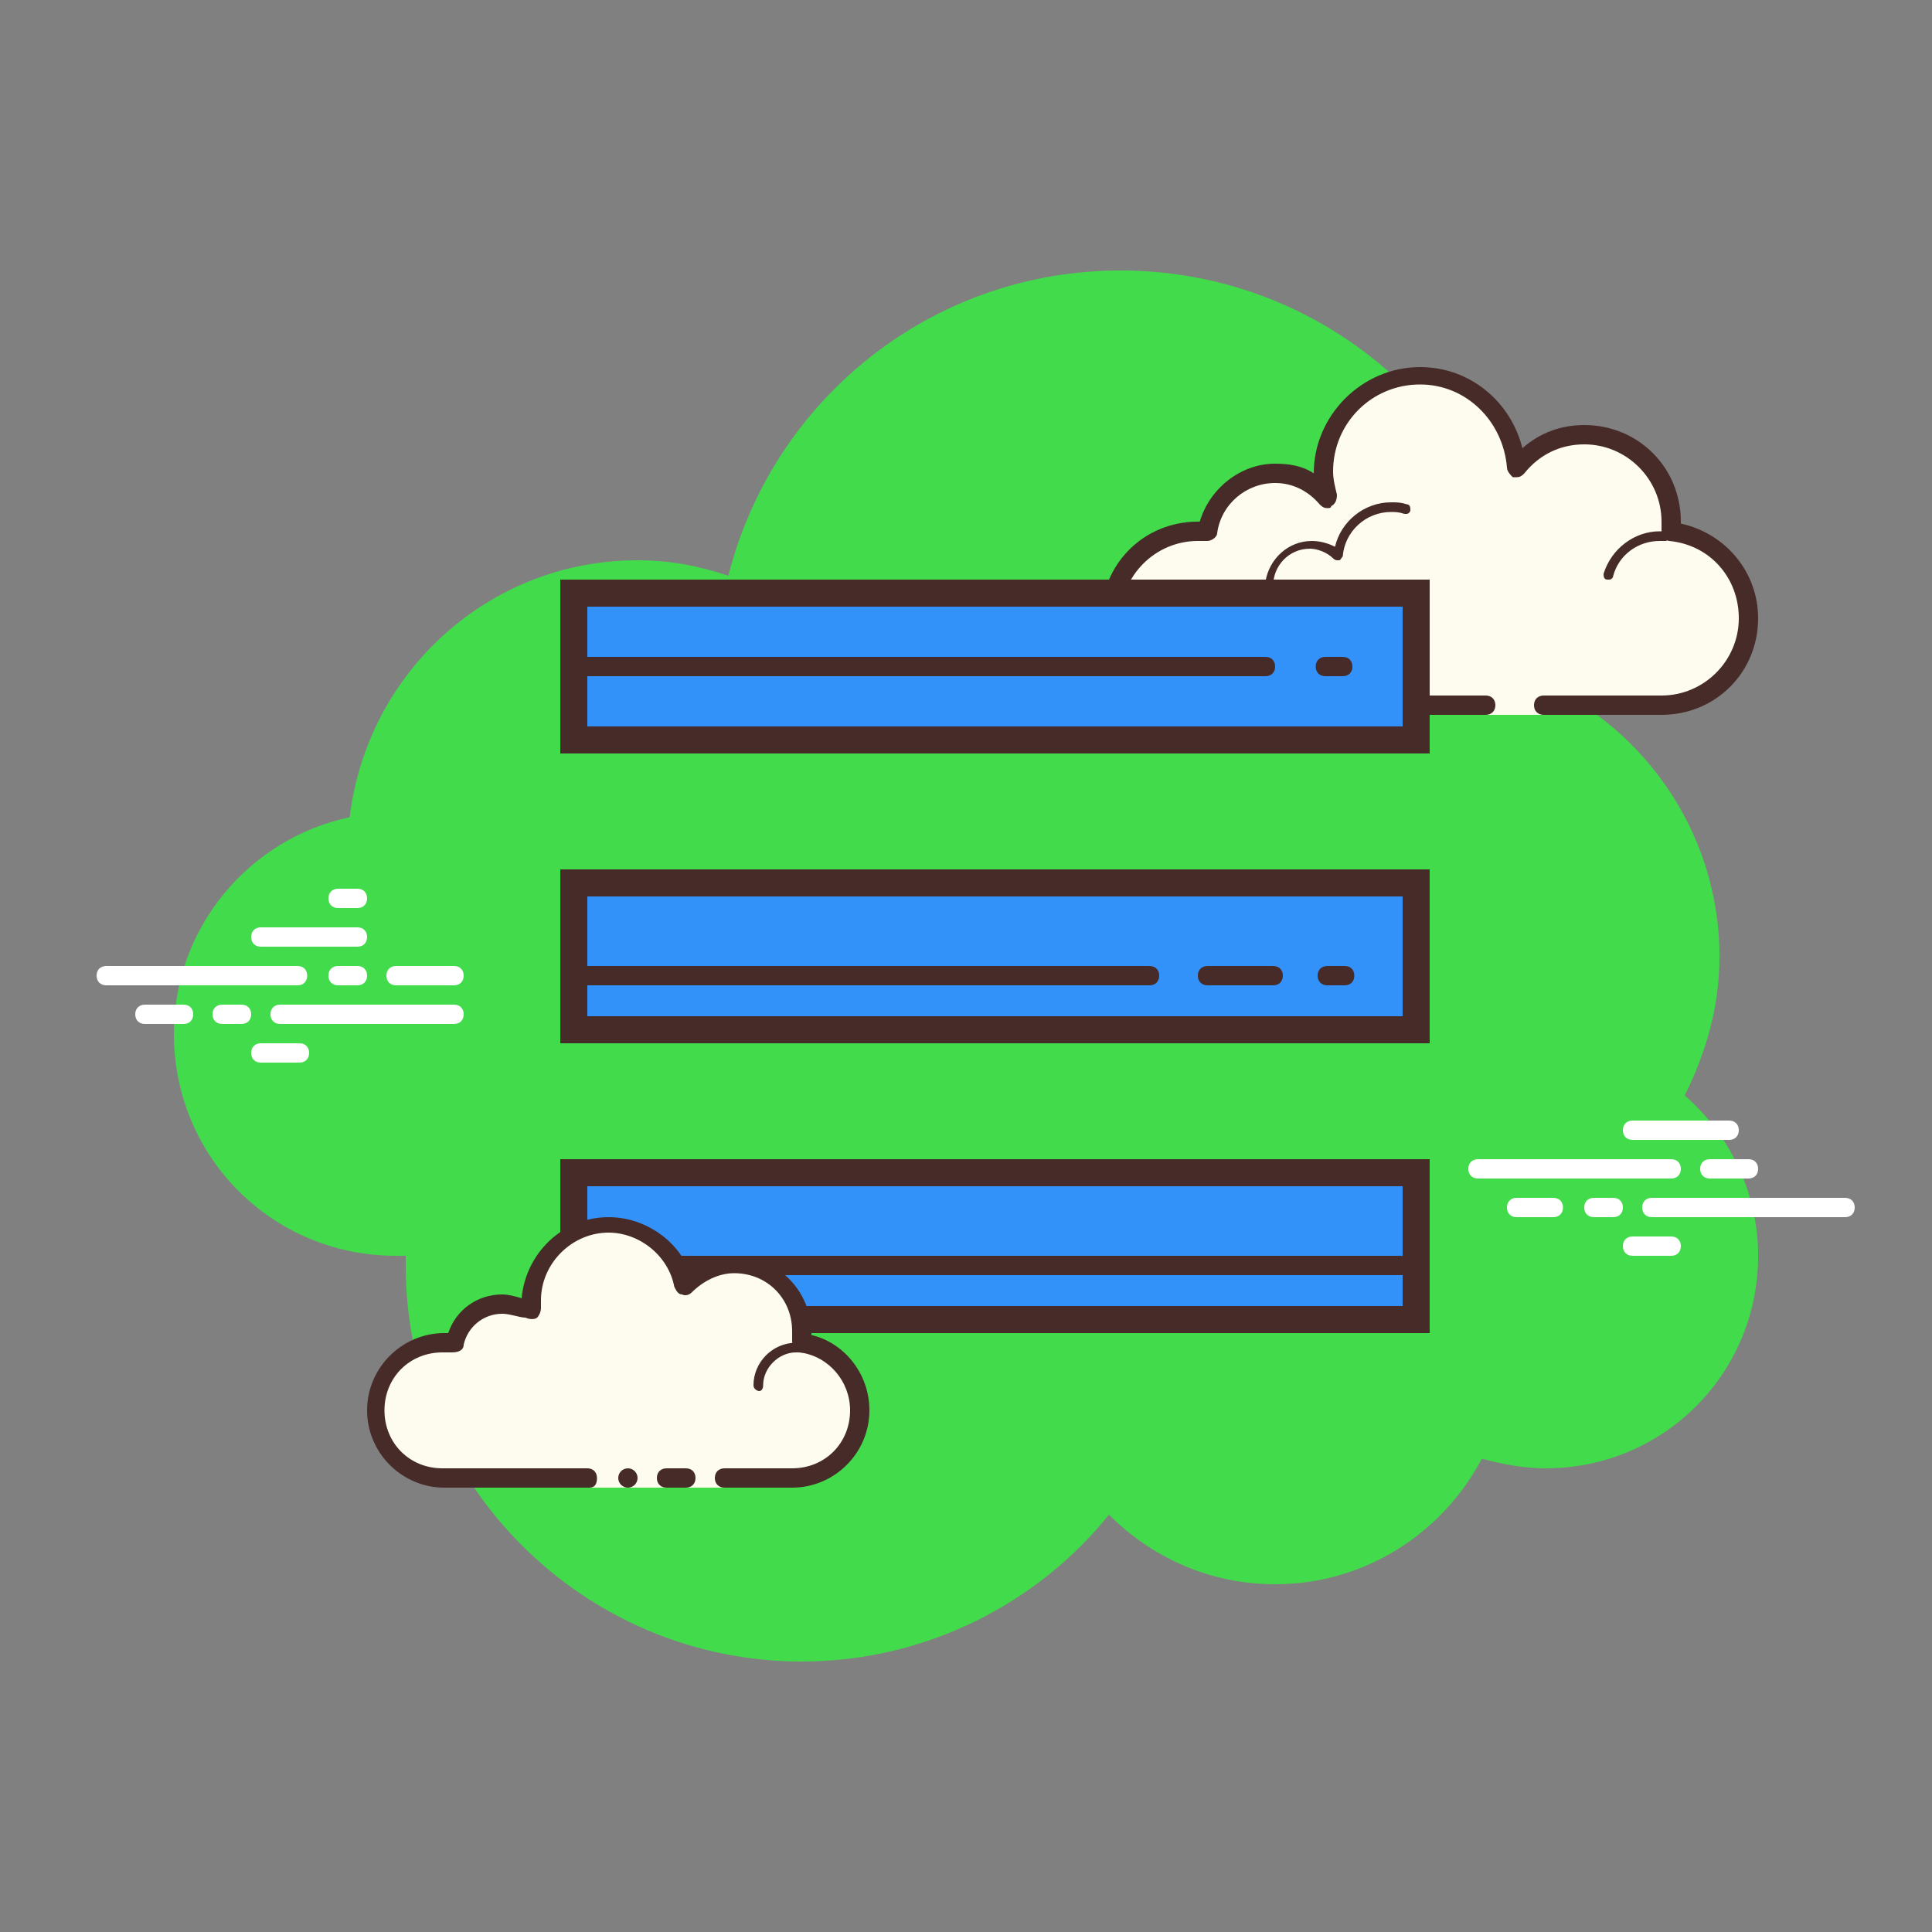 <svg xmlns="http://www.w3.org/2000/svg" xmlns:xlink="http://www.w3.org/1999/xlink" viewBox="0,0,256,256" width="100px" height="100px" fill-rule="nonzero"><rect x="0" y="0" width="256" height="256" fill="#808080" stroke="none"/><g fill="none" fill-rule="nonzero" stroke="none" stroke-width="1" stroke-linecap="butt" stroke-linejoin="miter" stroke-miterlimit="10" stroke-dasharray="" stroke-dashoffset="0" font-family="none" font-weight="none" font-size="none" text-anchor="none" style="mix-blend-mode: normal"><g transform="scale(2.56,2.56)"><path d="M87.2,56.7c1.1,-2.2 1.8,-4.6 1.8,-7.2c0,-6.6 -4.2,-12.3 -10,-14.5v0c0,-11.6 -9.4,-21 -21,-21c-9.8,0 -18,6.7 -20.3,15.8c-1.5,-0.5 -3,-0.8 -4.7,-0.8c-7.7,0 -14,5.8 -14.9,13.3c-5.2,1.1 -9.1,5.7 -9.1,11.2c0,6.4 5.1,11.5 11.5,11.5c0.2,0 0.4,0 0.5,0c0,0.2 0,0.3 0,0.5c0,11.3 9.2,20.5 20.5,20.5c6.4,0 12.2,-3 15.9,-7.6c2.2,2.2 5.2,3.6 8.6,3.6c4.7,0 8.7,-2.7 10.7,-6.5c1.1,0.3 2.2,0.5 3.3,0.5c6.1,0 11,-4.9 11,-11c0,-3.3 -1.5,-6.3 -3.8,-8.3z" fill="#42db4c"></path><path d="M79.9,36.5c0,0 3.6,0 6.1,0c2.5,0 4.5,-2 4.5,-4.5c0,-2.3 -1.8,-4.2 -4.1,-4.5c0,-0.2 0.1,-0.4 0.1,-0.5c0,-2.5 -2,-4.5 -4.5,-4.5c-1.4,0 -2.7,0.7 -3.5,1.7c-0.1,-2.6 -2.3,-4.7 -5,-4.7c-2.8,0 -5,2.2 -5,5c0,0.4 0.1,0.9 0.2,1.3c-0.7,-0.8 -1.6,-1.3 -2.7,-1.3c-1.8,0 -3.2,1.3 -3.5,3.1c-0.2,0 -0.4,-0.1 -0.5,-0.1c-2.5,0 -4.5,2 -4.5,4.5c0,2.5 2,4.5 4.5,4.5c2.5,0 9.5,0 9.5,0h5.4v0.5h3z" fill="#fdfcef"></path><path d="M73.5,19c-3,0 -5.5,2.5 -5.5,5.5v0c-0.6,-0.4 -1.3,-0.5 -2,-0.5c-1.8,0 -3.4,1.3 -3.9,3h-0.1c-2.8,0 -5,2.2 -5,5c0,2.8 2.2,5 5,5h14.9c0.3,0 0.5,-0.2 0.5,-0.5c0,-0.3 -0.2,-0.5 -0.5,-0.5h-14.9c-2.2,0 -4,-1.8 -4,-4c0,-2.2 1.8,-4 4,-4c0.1,0 0.2,0 0.3,0h0.1c0,0 0,0 0.1,0c0.2,0 0.5,-0.2 0.5,-0.4c0.2,-1.5 1.5,-2.6 3,-2.6c0.9,0 1.7,0.4 2.3,1.1c0.1,0.1 0.2,0.2 0.4,0.2c0.1,0 0.2,0 0.2,-0.1c0.2,-0.1 0.3,-0.3 0.3,-0.6c-0.1,-0.4 -0.2,-0.8 -0.2,-1.2c0,-2.5 2,-4.5 4.5,-4.5c2.4,0 4.3,1.9 4.5,4.3c0,0.2 0.2,0.4 0.3,0.5c0.1,0 0.1,0 0.2,0c0.2,0 0.3,-0.1 0.4,-0.2c0.8,-1 1.9,-1.5 3.1,-1.5c2.2,0 4,1.8 4,4c0,0.1 0,0.2 0,0.3v0.1c0,0.1 0,0.3 0.1,0.4c0.1,0.1 0.2,0.2 0.3,0.2c2.1,0.2 3.6,1.9 3.6,4c0,2.2 -1.8,4 -4,4h-6.1c-0.3,0 -0.5,0.2 -0.5,0.5c0,0.3 0.2,0.5 0.5,0.5h6.1c2.8,0 5,-2.2 5,-5c0,-2.4 -1.7,-4.4 -4,-4.9v-0.1c0,-2.8 -2.2,-5 -5,-5c-1.2,0 -2.3,0.4 -3.2,1.2c-0.6,-2.4 -2.7,-4.2 -5.3,-4.2z" fill="#472b29"></path><path d="M72,26c-1.4,0 -2.6,1 -2.9,2.3c-0.4,-0.2 -0.8,-0.3 -1.2,-0.3c-1.2,0 -2.2,0.9 -2.4,2.1c-0.2,0 -0.4,-0.1 -0.6,-0.1c-1.5,0 -2.8,1.2 -2.9,2.7c0,0.1 0.1,0.3 0.2,0.3v0c0.1,0 0.2,-0.1 0.2,-0.2c0.1,-1.3 1.2,-2.3 2.4,-2.3c0.2,0 0.5,0 0.7,0.1c0,0 0,0 0.1,0c0.1,0 0.1,0 0.2,-0.1c0.1,0 0.1,-0.1 0.1,-0.2c0,-1 0.8,-1.9 1.9,-1.9c0.4,0 0.9,0.2 1.2,0.5c0,0 0.1,0.1 0.2,0.1h0.1c0.1,0 0.1,-0.1 0.2,-0.2c0.1,-1.3 1.2,-2.3 2.5,-2.3c0.2,0 0.4,0 0.7,0.1c0,0 0,0 0.1,0c0.1,0 0.2,-0.1 0.2,-0.2c0,-0.1 0,-0.3 -0.2,-0.3c-0.3,-0.1 -0.5,-0.1 -0.8,-0.1zM85.9,27.5c-1.3,0 -2.5,0.9 -2.9,2.2c0,0.1 0,0.3 0.2,0.3c0,0 0,0 0.1,0c0.1,0 0.2,-0.1 0.2,-0.2c0.3,-1.1 1.3,-1.8 2.4,-1.8c0.1,0 0.2,0 0.3,0v0c0.1,0 0.2,-0.1 0.2,-0.2c0,-0.1 -0.1,-0.3 -0.2,-0.3c0,0 -0.2,0 -0.3,0z" fill="#472b29"></path><path d="M15.4,51h-9.9c-0.3,0 -0.5,-0.2 -0.5,-0.5c0,-0.3 0.2,-0.5 0.5,-0.5h9.9c0.3,0 0.5,0.2 0.5,0.5c0,0.3 -0.2,0.5 -0.5,0.5zM18.5,51h-1c-0.3,0 -0.5,-0.2 -0.5,-0.5c0,-0.3 0.2,-0.5 0.5,-0.5h1c0.3,0 0.5,0.2 0.5,0.5c0,0.3 -0.2,0.5 -0.5,0.5zM23.5,53h-9c-0.3,0 -0.5,-0.2 -0.5,-0.5c0,-0.3 0.2,-0.5 0.5,-0.5h9c0.3,0 0.5,0.2 0.5,0.5c0,0.3 -0.2,0.5 -0.5,0.5zM12.5,53h-1c-0.3,0 -0.5,-0.2 -0.5,-0.5c0,-0.3 0.2,-0.5 0.5,-0.5h1c0.3,0 0.5,0.2 0.5,0.5c0,0.3 -0.2,0.5 -0.5,0.5zM9.5,53h-2c-0.3,0 -0.5,-0.2 -0.5,-0.5c0,-0.3 0.2,-0.5 0.5,-0.5h2c0.3,0 0.5,0.2 0.5,0.5c0,0.3 -0.2,0.5 -0.5,0.5zM15.5,55h-2c-0.3,0 -0.5,-0.2 -0.5,-0.5c0,-0.3 0.2,-0.5 0.5,-0.5h2c0.3,0 0.5,0.2 0.5,0.5c0,0.3 -0.2,0.5 -0.5,0.5zM18.5,46c-0.2,0 -0.8,0 -1,0c-0.3,0 -0.5,0.2 -0.5,0.5c0,0.3 0.2,0.5 0.5,0.5c0.2,0 0.8,0 1,0c0.3,0 0.5,-0.2 0.5,-0.5c0,-0.3 -0.2,-0.5 -0.5,-0.5zM18.5,48c-0.2,0 -4.8,0 -5,0c-0.3,0 -0.5,0.2 -0.5,0.5c0,0.3 0.2,0.5 0.5,0.5c0.2,0 4.8,0 5,0c0.3,0 0.5,-0.2 0.5,-0.5c0,-0.3 -0.2,-0.5 -0.5,-0.5zM23.5,50c-0.2,0 -2.8,0 -3,0c-0.3,0 -0.5,0.2 -0.5,0.5c0,0.3 0.2,0.5 0.5,0.5c0.2,0 2.8,0 3,0c0.3,0 0.5,-0.2 0.5,-0.5c0,-0.3 -0.2,-0.5 -0.5,-0.5zM86.5,61h-10c-0.3,0 -0.5,-0.2 -0.5,-0.5c0,-0.3 0.2,-0.5 0.5,-0.5h10c0.3,0 0.5,0.2 0.5,0.5c0,0.3 -0.2,0.5 -0.5,0.5zM90.5,61h-2c-0.3,0 -0.5,-0.2 -0.5,-0.5c0,-0.3 0.2,-0.5 0.5,-0.5h2c0.3,0 0.5,0.2 0.5,0.5c0,0.3 -0.2,0.5 -0.5,0.5zM95.5,63h-10c-0.3,0 -0.5,-0.2 -0.5,-0.5c0,-0.3 0.2,-0.5 0.5,-0.5h10c0.3,0 0.5,0.2 0.5,0.5c0,0.3 -0.2,0.5 -0.5,0.5zM83.5,63h-1c-0.3,0 -0.5,-0.2 -0.5,-0.5c0,-0.3 0.2,-0.5 0.5,-0.5h1c0.3,0 0.5,0.2 0.5,0.5c0,0.3 -0.2,0.5 -0.5,0.5zM80.4,63h-1.9c-0.3,0 -0.5,-0.2 -0.5,-0.5c0,-0.3 0.2,-0.5 0.5,-0.5h1.9c0.3,0 0.5,0.2 0.5,0.5c0,0.3 -0.2,0.5 -0.5,0.5zM89.5,59h-5c-0.3,0 -0.5,-0.2 -0.5,-0.5c0,-0.3 0.2,-0.5 0.5,-0.5h5c0.3,0 0.5,0.2 0.5,0.5c0,0.3 -0.2,0.5 -0.5,0.5zM86.5,65h-2c-0.3,0 -0.5,-0.2 -0.5,-0.5c0,-0.3 0.2,-0.5 0.5,-0.5h2c0.3,0 0.5,0.2 0.5,0.5c0,0.3 -0.2,0.5 -0.5,0.5z" fill="#ffffff"></path><g><path d="M29.7,30.7h43.6v7.6h-43.6z" fill="#3392fa"></path><path d="M72.6,31.4v6.2h-42.2v-6.2l42.2,0M74,30h-45v9h45v-9z" fill="#472b29"></path></g><g><path d="M29.7,45.7h43.6v7.6h-43.6z" fill="#3392fa"></path><path d="M72.6,46.4v6.2h-42.2v-6.2h42.2M74,45h-45v9h45v-9z" fill="#472b29"></path></g><g><path d="M29.7,60.7h43.6v7.6h-43.6z" fill="#3392fa"></path><path d="M72.6,61.4v6.2h-42.2v-6.2l42.2,0M74,60h-45v9h45v-9z" fill="#472b29"></path></g><g fill="#472b29"><path d="M59.5,51h-30c-0.3,0 -0.5,-0.2 -0.5,-0.5c0,-0.3 0.2,-0.5 0.5,-0.5h30c0.3,0 0.5,0.2 0.5,0.5c0,0.3 -0.2,0.5 -0.5,0.5z"></path></g><g fill="#472b29"><path d="M69.6,51h-0.9c-0.3,0 -0.5,-0.2 -0.5,-0.5c0,-0.3 0.2,-0.5 0.5,-0.5h0.9c0.3,0 0.5,0.2 0.5,0.5c0,0.3 -0.2,0.5 -0.5,0.5z"></path></g><g fill="#472b29"><path d="M72.5,66h-39c-0.3,0 -0.5,-0.2 -0.5,-0.5c0,-0.3 0.2,-0.5 0.5,-0.5h39c0.3,0 0.5,0.2 0.5,0.5c0,0.3 -0.2,0.5 -0.5,0.5z"></path></g><g fill="#472b29"><path d="M31.4,69h-0.9c-0.3,0 -0.5,-0.2 -0.5,-0.5c0,-0.3 0.2,-0.5 0.5,-0.5h0.9c0.3,0 0.5,0.2 0.5,0.5c0,0.3 -0.2,0.5 -0.5,0.5z"></path></g><g fill="#472b29"><path d="M65.5,35h-36c-0.3,0 -0.5,-0.2 -0.5,-0.5c0,-0.3 0.2,-0.5 0.5,-0.5h36c0.3,0 0.5,0.2 0.5,0.5c0,0.3 -0.2,0.5 -0.5,0.5z"></path></g><g fill="#472b29"><path d="M69.5,35h-0.9c-0.3,0 -0.5,-0.2 -0.5,-0.5c0,-0.3 0.2,-0.5 0.5,-0.5h0.9c0.3,0 0.5,0.2 0.5,0.5c0,0.3 -0.2,0.5 -0.5,0.5z"></path></g><g fill="#472b29"><path d="M65.9,51h-3.4c-0.3,0 -0.5,-0.2 -0.5,-0.5c0,-0.3 0.2,-0.5 0.5,-0.5h3.4c0.3,0 0.5,0.2 0.5,0.5c0,0.3 -0.2,0.5 -0.5,0.5z"></path></g><g><path d="M37.5,76.5c0,0 1.6,0 3.5,0c1.9,0 3.5,-1.6 3.5,-3.5c0,-1.8 -1.3,-3.2 -3.1,-3.5c0,-0.2 0.1,-0.4 0.1,-0.5c0,-1.9 -1.6,-3.5 -3.5,-3.5c-1,0 -2,0.5 -2.6,1.2c-0.4,-1.8 -2,-3.2 -3.9,-3.2c-2.2,0 -4,1.8 -4,4c0,0.2 0,0.4 0.1,0.6c-0.4,-0.3 -1,-0.6 -1.6,-0.6c-1.2,0 -2.2,0.9 -2.5,2.1c-0.2,0 -0.4,-0.1 -0.5,-0.1c-1.9,0 -3.5,1.6 -3.5,3.5c0,1.9 1.6,3.5 3.5,3.5c1.9,0 7.5,0 7.5,0v0.5h7z" fill="#fdfcef"></path><path d="M39.3,72c-0.1,0 -0.3,-0.1 -0.3,-0.3c0,-1.2 1,-2.2 2.2,-2.2c0,0 0.7,0 1.2,0.1c0.1,0 0.2,0.2 0.2,0.3c0,0.1 -0.2,0.2 -0.3,0.2c-0.4,-0.1 -1.1,-0.1 -1.1,-0.1c-0.9,0 -1.7,0.8 -1.7,1.7c0,0.2 -0.1,0.3 -0.2,0.3zM32.5,76c-0.276,0 -0.5,0.224 -0.5,0.5c0,0.276 0.224,0.5 0.5,0.5c0.276,0 0.5,-0.224 0.5,-0.5c0,-0.276 -0.224,-0.5 -0.5,-0.5z" fill="#472b29"></path><path d="M41,77h-3.5c-0.3,0 -0.5,-0.2 -0.5,-0.5c0,-0.3 0.2,-0.5 0.5,-0.5h3.5c1.7,0 3,-1.3 3,-3c0,-1.5 -1.1,-2.8 -2.6,-3c-0.1,0 -0.3,-0.1 -0.3,-0.2c0,-0.1 -0.1,-0.2 -0.1,-0.4c0,-0.2 0,-0.3 0,-0.5c0,-1.7 -1.3,-3 -3,-3c-0.8,0 -1.6,0.4 -2.2,1c-0.1,0.1 -0.3,0.2 -0.5,0.1c-0.2,0 -0.3,-0.2 -0.4,-0.4c-0.3,-1.6 -1.8,-2.8 -3.4,-2.8c-1.9,0 -3.5,1.6 -3.5,3.5c0,0.1 0,0.3 0,0.4c0,0.2 -0.1,0.4 -0.2,0.5c-0.1,0.1 -0.4,0.1 -0.6,0c-0.3,0 -0.8,-0.2 -1.2,-0.2c-1,0 -1.8,0.7 -2,1.6c0,0.3 -0.3,0.4 -0.6,0.4c-0.2,0 -0.3,0 -0.5,0c-1.7,0 -3,1.3 -3,3c0,1.7 1.3,3 3,3h7.5c0.3,0 0.5,0.2 0.5,0.5c0,0.3 -0.1,0.5 -0.4,0.5h-7.5c-2.2,0 -4,-1.8 -4,-4c0,-2.2 1.8,-4 4,-4c0.1,0 0.1,0 0.2,0c0.4,-1.2 1.5,-2 2.8,-2c0.3,0 0.7,0.1 1,0.2c0.2,-2.3 2.1,-4.2 4.5,-4.2c1.8,0 3.5,1.1 4.2,2.8c0.7,-0.5 1.5,-0.8 2.3,-0.8c2.2,0 4,1.8 4,4v0.1c1.7,0.4 3,2 3,3.9c0,2.2 -1.8,4 -4,4z" fill="#472b29"></path><path d="M35.5,76c-0.2,0 -0.8,0 -1,0c-0.3,0 -0.5,0.2 -0.5,0.5c0,0.3 0.2,0.5 0.5,0.5c0.2,0 0.8,0 1,0c0.3,0 0.5,-0.2 0.5,-0.5c0,-0.3 -0.2,-0.5 -0.5,-0.5z" fill="#472b29"></path></g></g></g></svg>